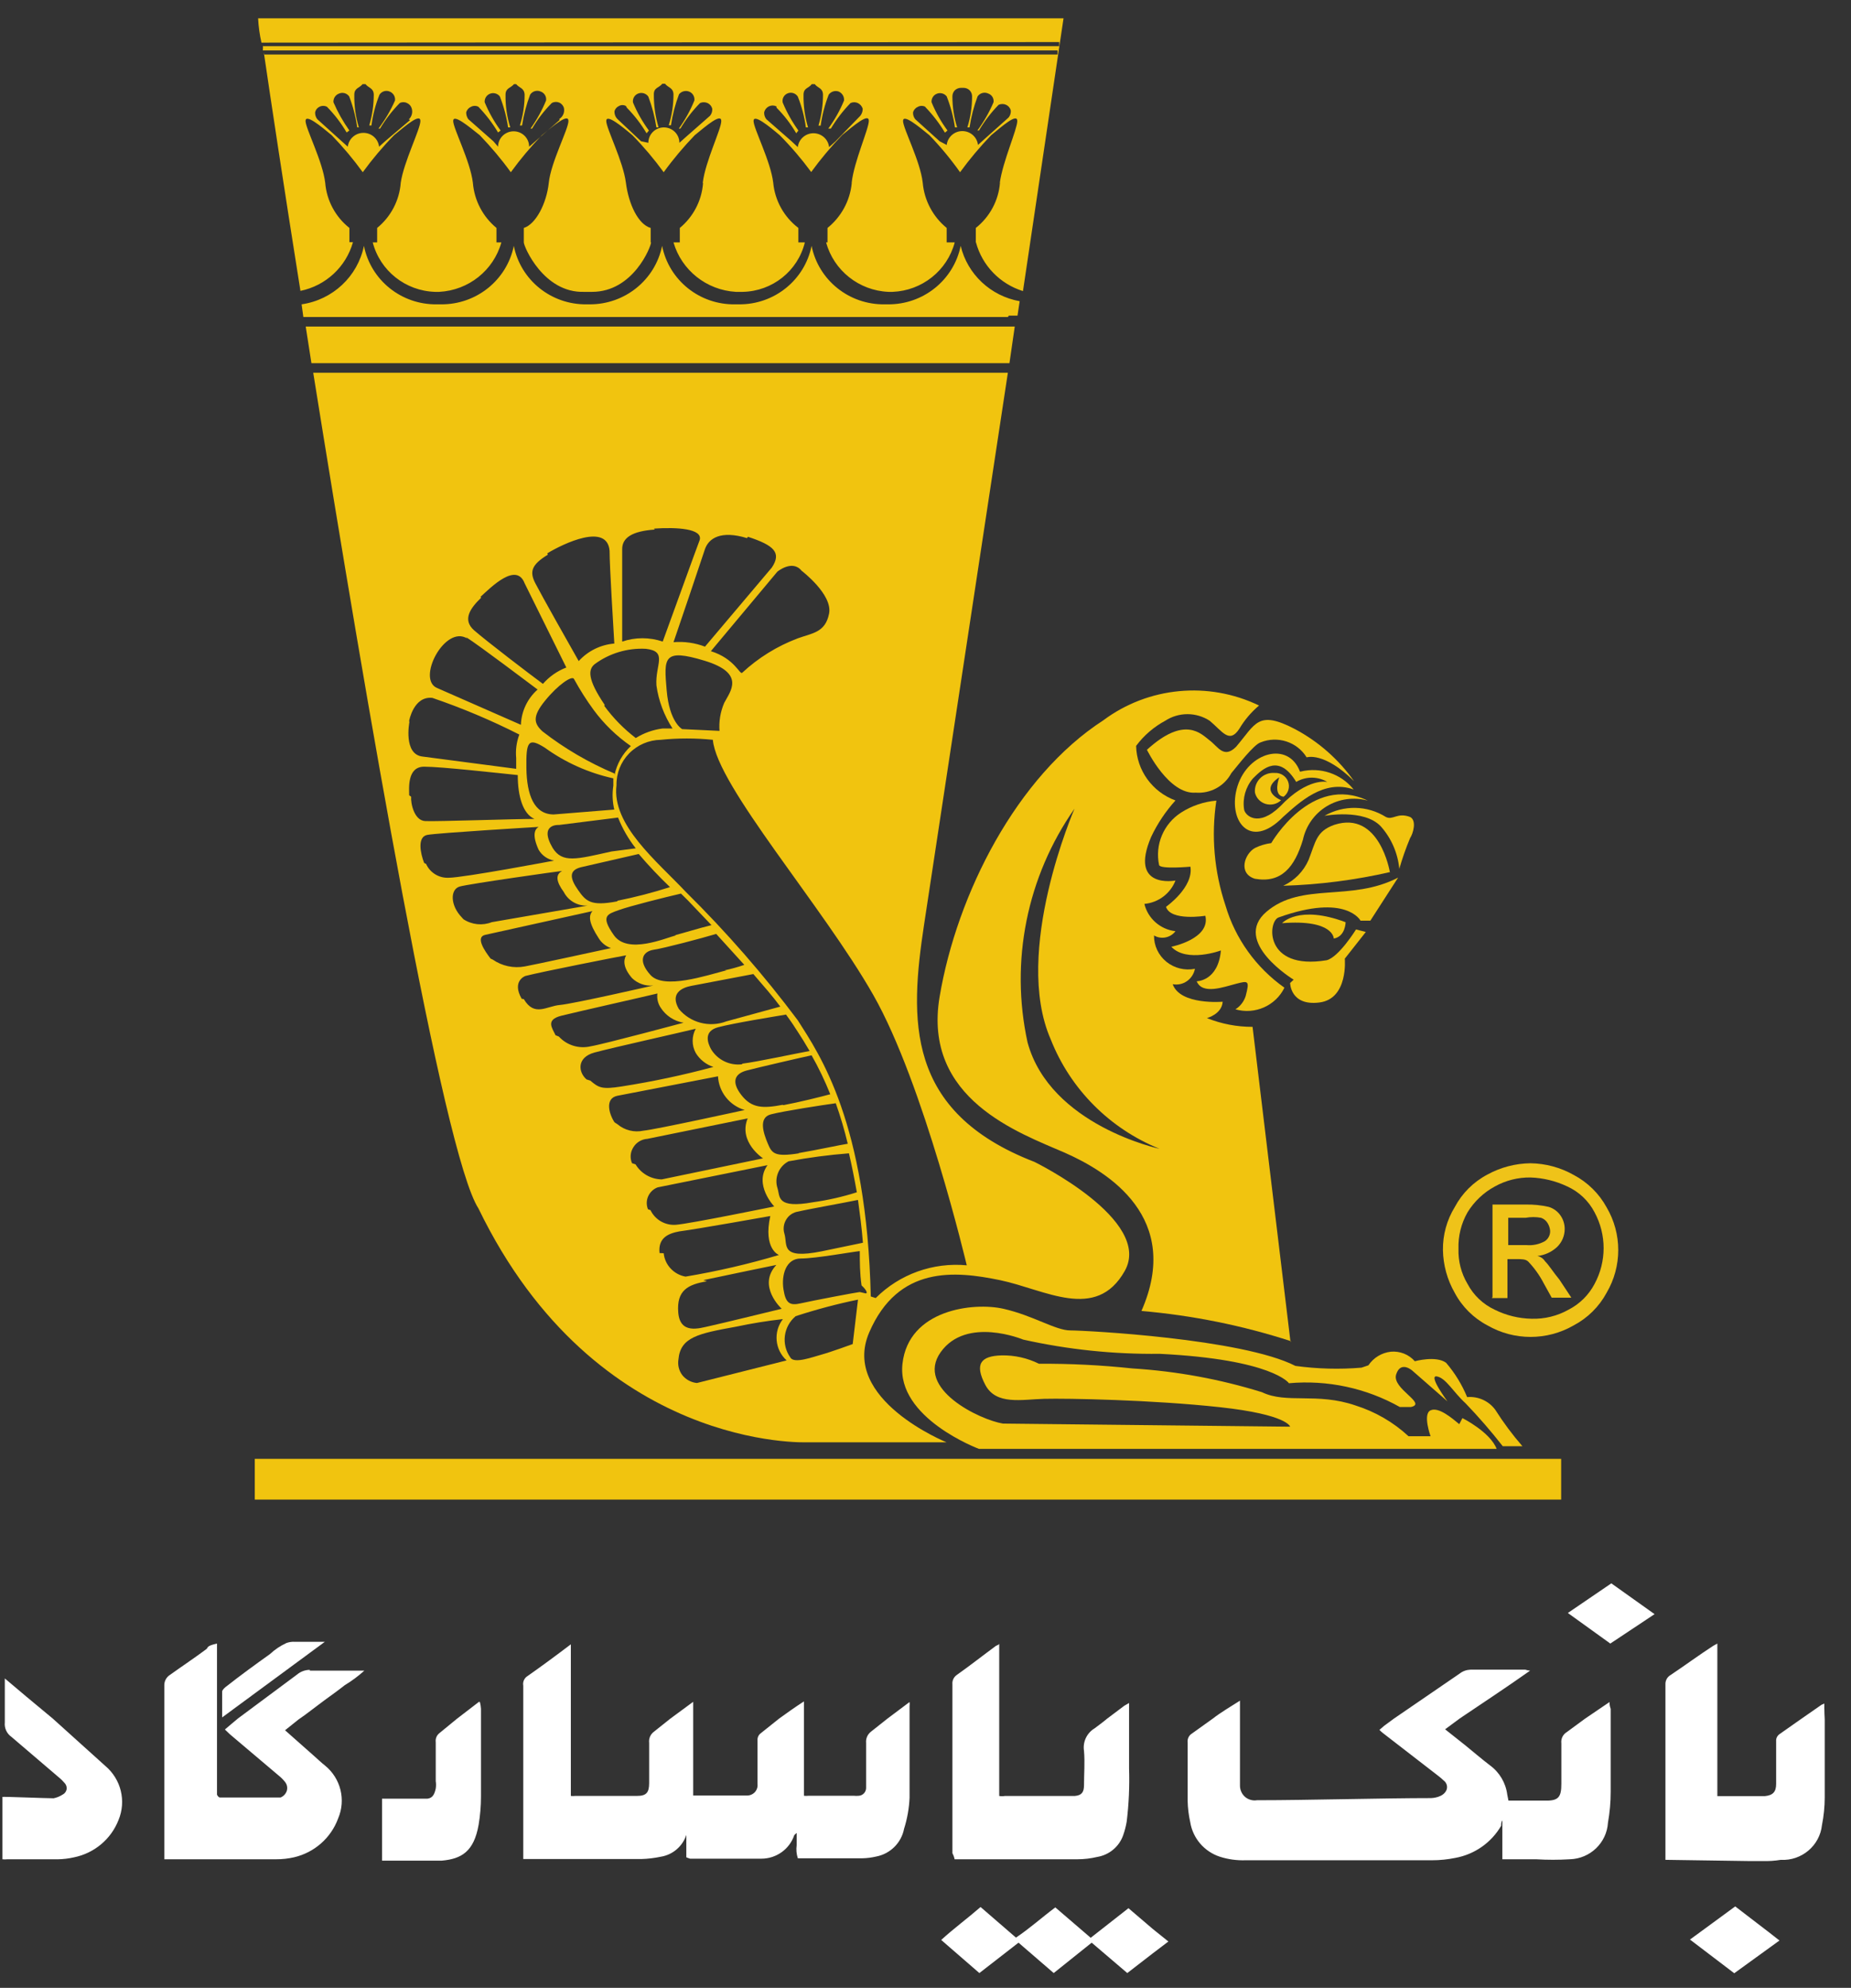 <svg xmlns="http://www.w3.org/2000/svg" width="68" height="73" viewBox="0 0 68 73">
    <rect x="0" y="0" width="68" height="73" fill="#333333" stroke="none"/>
    <g fill="none" fill-rule="evenodd">
        <g fill-rule="nonzero">
            <g>
                <g>
                    <g>
                        <path fill="#FFF" d="M33.324 62.003l-.81.608-.606.48c-.128.099-.196.255-.18.415v1.66c-.004.144-.115.264-.26.279-.066.007-.131.007-.196 0h-1.655c-.057.007-.115.007-.173 0V61.98c-.34.222-.636.43-.91.63l-.672.537c-.085.061-.131.161-.123.265v1.602c.012.108-.023.216-.096.297-.073.08-.178.126-.287.126h-1.98v-3.442l-.845.622-.593.473c-.132.095-.201.254-.18.415v1.474c0 .357-.109.472-.449.472h-2.268c-.053.007-.107.007-.16 0v-5.567c-.548.415-1.09.816-1.632 1.195-.094.08-.138.202-.116.322v6.368h4.335c.243-.007.485-.036.723-.086.438-.073.797-.382.932-.801v-.186 1.009s.123.05.137.05H27.883c.549 0 1.035-.35 1.207-.866l.087-.079v.451c-.023.161-.008.325.043.48h2.377c.17-.004.34-.026.506-.065.517-.101.92-.503 1.019-1.016.117-.369.185-.751.202-1.138V62.16c.007-.052.007-.105 0-.157zM59.04 62.003l-.896.608-.672.494c-.145.086-.224.25-.203.415v1.488c0 .465-.094.616-.542.616h-1.401l-.044-.222c-.055-.429-.284-.817-.636-1.074-.31-.236-.614-.5-.924-.75l-.723-.573.542-.401c.86-.58 1.72-1.145 2.58-1.753-.06-.006-.118-.018-.174-.036h-2.023c-.142.006-.279.056-.39.143l-2.414 1.653-.36.265-.174.15c.044.047.093.09.144.129l2.009 1.553c.073.055.143.115.21.179.102.076.146.207.108.329-.109.3-.542.315-.578.315-1.72 0-4.596.078-6.308.078h-.08c-.157.026-.319-.018-.44-.121-.12-.105-.189-.257-.188-.415v-3.12c-.361.229-.723.443-.997.658l-.81.58c-.087.074-.13.187-.115.3v2.147c.006.26.037.519.094.773.094.593.515 1.085 1.09 1.273.304.097.622.14.94.13h6.85c.289 0 .577-.03.86-.087.709-.13 1.324-.561 1.683-1.18 0-.065 0-.136.044-.2v1.43h1.235c.414.025.83.025 1.243 0 .749-.02 1.357-.604 1.402-1.345.066-.373.1-.751.1-1.13v-3.049c-.03-.08-.045-.165-.042-.25zM11.293 60.822c-.172 0-.338.061-.47.172l-2.167 1.61-.231.193-.253.215.188.179 1.785 1.51c.085.067.163.144.23.229.078.091.105.214.073.329-.036.113-.12.205-.231.25H7.99c-.057 0-.108-.093-.108-.107v-5.546c-.42.093-.31.15-.397.208-.42.315-.896.63-1.323.937-.14.085-.222.238-.216.4v6.376h4.11c.22.001.438-.023.651-.071.752-.173 1.364-.712 1.626-1.431.29-.681.094-1.47-.484-1.94-.137-.107-.253-.221-.376-.329l-1.091-.966.491-.393.253-.179.723-.544c.238-.172.477-.343.722-.536.258-.156.5-.335.723-.537h-2.002v-.029zM61.995 70.726l1.626 1.237 1.661-1.202c-.476-.379-1.12-.858-1.625-1.252l-1.662 1.217zM66.93 62.253v-.193l-.101.043-.773.537-.774.544c-.083.059-.13.156-.122.257v1.567c0 .286-.109.422-.42.451H63v-5.603l-.144.079c-.542.35-1.034.716-1.568 1.073-.127.07-.203.207-.195.35v6.44l3.027.044h.542c.222.007.445-.007.665-.043.77.042 1.437-.521 1.517-1.28.066-.333.1-.671.101-1.01v-2.862c-.007-.143-.014-.28-.014-.394zM34.979 67.777h4.516c.243 0 .486-.029.722-.085.44-.072.807-.377.954-.795.058-.163.101-.33.13-.5.08-.65.108-1.306.087-1.961v-2.397l-.174.1-.628.472c-.152.129-.311.243-.463.358-.288.173-.442.5-.39.83.036.415 0 .837 0 1.26 0 .264-.094.371-.332.393h-2.573c-.069.014-.14.014-.21 0v-5.596c0 .05-.093.065-.122.086-.477.35-.94.716-1.445 1.073-.107.078-.165.206-.152.337v6.204c.038.07.065.144.08.221zM3.779 64.35l-1.93-1.739-.982-.816-.78-.658v1.61c-.023.21.07.416.245.537l1.734 1.481c.085.069.162.146.232.229.051.062.072.143.058.222-.018.08-.07.149-.145.186-.101.066-.214.112-.332.136-.26 0-1.879-.065-1.879-.05v2.29c.058.006.116.006.173 0H2.03c.202-.003.403-.027.6-.072.744-.151 1.359-.666 1.633-1.367.291-.697.096-1.5-.484-1.989zM17.515 61.989l-.81.622-.664.544c-.093.08-.14.201-.123.322v1.431c.014.09.014.182 0 .272-.044.2-.109.35-.304.372h-1.669v2.276H16.141c.723-.065 1.179-.33 1.352-1.317.058-.343.087-.69.087-1.038v-3.22c-.005-.08-.017-.158-.036-.236l-.03-.028zM39.979 70.661l-1.3-1.116c-.5.372-.94.773-1.446 1.109l-1.3-1.123c-.477.415-.976.78-1.446 1.209l1.402 1.216 1.438-1.116 1.293 1.116 1.395-1.116 1.308 1.116.925-.715.585-.444-.571-.458-.896-.765-1.387 1.087zM57.508 58.733L59.068 59.856 60.694 58.776 59.105 57.645z" transform="translate(-1237 -15) translate(1237 15) translate(0 .5) translate(.09)"/>
                        <path fill="#FFF" d="M11.843 59.792h-1.091c-.108-.008-.216.007-.318.043-.223.103-.428.24-.607.408-.542.386-1.084.78-1.583 1.173-.072.05-.166.136-.173.2v.952l3.772-2.776z" transform="translate(-1237 -15) translate(1237 15) translate(0 .5) translate(.09)"/>
                        <g>
                            <g fill="#F1C40F">
                                <g>
                                    <path d="M29.519 1.045v.15H.263v-.057c.007.071.007.143 0 .214H29.46v.15H.3v-.07c.246 1.68.723 4.85 1.344 8.75.93-.19 1.675-.881 1.93-1.789h-.131v-.522c-.515-.408-.836-1.009-.889-1.66-.094-.794-.722-1.996-.722-2.268 0-.272.556.186.96.522.413.427.794.88 1.142 1.36.35-.48.733-.935 1.15-1.36.411-.336.967-.823.967-.522 0 .3-.614 1.51-.722 2.268-.048.647-.361 1.247-.867 1.66v.53H4.3c.27 1.043 1.204 1.784 2.291 1.817h.152c1.077-.057 1.996-.788 2.283-1.817h-.18v-.53c-.503-.415-.815-1.014-.867-1.66-.094-.794-.723-1.996-.723-2.268 0-.272.556.186.976.522.411.427.793.88 1.141 1.36.349-.48.73-.933 1.142-1.36.412-.336.975-.823.975-.522 0 .3-.643 1.51-.722 2.268-.08.759-.477 1.524-.918 1.66v.53c0 .15.723 1.86 2.211 1.817h.296c1.518 0 2.168-1.667 2.168-1.817h.824c.298 1.025 1.215 1.753 2.29 1.817h.253c1.09-.022 2.027-.768 2.283-1.817h.78c.283 1.035 1.21 1.77 2.291 1.817h.152c1.081-.043 2.008-.78 2.283-1.817h.78c.228.85.88 1.525 1.727 1.789L29.678.172H.089c.015.3.056.6.123.894l29.307-.021zM5.675 3.907l-.903.766-.239.214c-.033-.29-.28-.508-.574-.508-.295 0-.542.219-.575.508l-.224-.2-.896-.809c-.058-.073-.086-.165-.08-.257.02-.088.078-.162.16-.2.086-.044.188-.044.274 0 .28.284.522.601.723.944l.101-.072c-.231-.324-.427-.672-.585-1.037-.012-.142.074-.274.21-.322.132-.056.286-.01.368.107.142.367.24.749.296 1.138h.058c-.116-.39-.173-.796-.166-1.202 0-.25.195-.244.303-.387h.109c.108.143.296.136.303.387-.001.382-.057.763-.166 1.13h.08c.051-.387.15-.767.296-1.13.08-.124.239-.173.375-.115.133.054.213.189.195.33-.161.365-.365.71-.607 1.03h.058c.202-.34.445-.655.723-.938.084-.043.183-.043.267 0 .086.037.15.111.174.2.043.144.001.3-.109.401l.05.022zm5.491 0l-.874.766-.246.214c0-.312-.255-.565-.57-.565-.316 0-.571.253-.571.565l-.174-.2-.918-.809c-.055-.074-.083-.165-.079-.257.027-.09.093-.164.18-.2.084-.044.184-.044.268 0 .276.286.519.603.723.944l.093-.072c-.236-.32-.433-.67-.585-1.037-.012-.137.068-.265.197-.315.129-.05.276-.009.36.1.144.367.245.749.303 1.138h.08c-.123-.39-.181-.795-.174-1.202 0-.25.195-.244.31-.387h.08c.116.143.297.136.311.387 0 .383-.058.764-.173 1.13h.079c.059-.386.158-.765.296-1.13.084-.13.25-.178.39-.115.137.05.218.188.196.33-.15.363-.342.709-.571 1.03h.058c.199-.342.442-.657.722-.938.083-.048.183-.054.271-.018.088.037.154.113.177.204.031.157-.038.316-.173.401l.014.036zm2.471-.45c.278.282.52.596.723.937l.086-.1c-.236-.32-.433-.665-.585-1.031-.022-.142.06-.28.195-.33.135-.05.288-.003.369.115.138.366.237.745.296 1.13h.08c-.118-.394-.176-.804-.174-1.216 0-.25.195-.236.31-.386h.102c.116.15.296.136.31.386 0 .386-.058.77-.173 1.138h.08c.057-.388.157-.77.296-1.138.088-.108.237-.149.368-.1.135.052.215.188.196.33-.149.364-.34.71-.571 1.03h.058c.2-.34.443-.656.722-.938.087-.039.187-.039.275 0 .086.04.15.117.173.208.007.093-.021.184-.08.258l-.888.78-.239.214c0-.312-.255-.565-.57-.565-.316 0-.571.253-.571.565l-.268-.057-.867-.816c-.077-.078-.116-.185-.108-.293.026-.083.086-.15.166-.186.079-.044.174-.044.253 0l.036.064zm2.797 2.783c-.052.635-.36 1.223-.853 1.631v.53h-1.07v-.53c-.455-.129-.809-.866-.91-1.66-.101-.794-.722-1.996-.722-2.268 0-.272.563.186.96.522.417.425.8.88 1.15 1.36.348-.48.73-.933 1.141-1.36.412-.336.975-.823.975-.522 0 .3-.585 1.48-.679 2.26l.008.037zm2.702-2.784c.28.28.523.596.722.938l.08-.1c-.232-.321-.426-.667-.578-1.031-.028-.143.051-.284.188-.337.136-.053.291-.001.368.122.145.364.245.743.296 1.13h.08c-.117-.39-.173-.795-.166-1.201 0-.25.195-.236.303-.387h.109c.115.15.296.136.303.387 0 .385-.057.768-.166 1.137h.08c.054-.389.153-.77.296-1.137.082-.116.233-.163.368-.115.13.058.208.19.195.33-.15.364-.345.71-.578 1.03h.094c.204-.339.446-.654.723-.938.084-.039.182-.039.267 0 .087.042.152.117.18.208.002.093-.029.184-.086.258l-.91.937-.239.215c-.033-.29-.28-.509-.574-.509-.295 0-.542.219-.575.509l-.231-.215-.925-.809c-.058-.073-.086-.165-.08-.257.023-.094.087-.173.174-.215.087-.042.188-.042.275 0l.007.05zm2.76 2.784c-.066.639-.386 1.225-.889 1.631v.53h-1.07v-.53c-.527-.402-.862-1.003-.924-1.66-.094-.794-.723-1.996-.723-2.268 0-.272.564.186.961.522.419.422.805.874 1.157 1.352.348-.478.73-.933 1.141-1.36.412-.335.976-.822.976-.521 0 .3-.542 1.488-.629 2.268v.036zm2.702-2.812c.277.286.52.603.723.944l.094-.079c-.237-.32-.433-.67-.585-1.037-.013-.137.067-.265.196-.315.13-.05.276-.009.36.1.144.367.246.749.303 1.138h.08c-.115-.369-.174-.752-.174-1.138 0-.082.03-.161.087-.222.06-.059.14-.092.224-.093h.101c.084 0 .165.034.224.093.057.06.088.14.087.222 0 .386-.058.77-.173 1.138h.08c.058-.389.157-.77.295-1.138.086-.126.252-.172.39-.107.135.046.218.182.196.322-.157.367-.356.715-.593 1.037h.058c.201-.342.444-.66.722-.944.088-.04.188-.04.275 0 .086.04.15.116.173.207.007.093-.021.185-.08.258l-.888.794-.238.215c-.033-.29-.28-.509-.575-.509-.294 0-.541.22-.574.509l-.26-.136-.896-.809c-.058-.073-.087-.165-.08-.257.027-.09.094-.164.181-.2.084-.044.184-.044.267 0v.007zm2.746 2.776c-.05.653-.372 1.257-.889 1.667v.53h-1.07v-.53c-.506-.414-.823-1.012-.88-1.66-.087-.794-.723-1.996-.723-2.268 0-.272.556.186.968.522.41.425.786.88 1.127 1.36.349-.48.73-.933 1.142-1.36.412-.336.96-.823.96-.522 0 .3-.534 1.488-.642 2.268l.007-.007z" transform="translate(-1237 -15) translate(1237 15) translate(0 .5) translate(.09) translate(8.757) translate(.546)"/>
                                    <path d="M27.67 11.091h.317l.08-.53c-1.067-.19-1.918-.988-2.168-2.032-.256 1.258-1.378 2.159-2.674 2.147h-.122c-1.3.018-2.427-.885-2.681-2.147-.253 1.257-1.372 2.158-2.666 2.147h-.145c-1.3.021-2.429-.883-2.68-2.147-.256 1.255-1.374 2.155-2.667 2.147h-.108c-1.298.017-2.422-.886-2.673-2.147-.257 1.258-1.378 2.159-2.674 2.147H6.65c-1.297.017-2.422-.886-2.673-2.147-.23 1.123-1.146 1.982-2.29 2.147l.064.465h25.882l.036-.05zM27.908 11.492L1.838 11.492 2.048 12.837 27.691 12.837 27.886 11.492z" transform="translate(-1237 -15) translate(1237 15) translate(0 .5) translate(.09) translate(8.757) translate(.546)"/>
                                </g>
                                <path d="M40.896 28.186c-.561-.796-1.304-1.45-2.167-1.91-1.373-.716-1.445-.194-2.168.65-.448.444-.657 0-.968-.236-.31-.236-.91-.93-2.305.344 0 0 .802 1.653 1.792 1.574.541.042 1.055-.24 1.308-.716.23-.272.823-1.051 1.076-1.13.624-.252 1.34-.019 1.691.55 0 0 .636-.221 1.741.874zM41.402 28.901c-.51-.141-1.058-.066-1.51.208-.45.274-.765.72-.874 1.23-.304 1.002-.788 1.603-1.763 1.432-.629-.194-.383-.916 0-1.13.188-.093.391-.153.6-.18 0 0 1.466-2.554 3.547-1.56z" transform="translate(-1237 -15) translate(1237 15) translate(0 .5) translate(.09) translate(8.757)"/>
                                <path d="M39.813 29.46s1.445-.272 2.066.386c.387.436.625.982.68 1.56.11-.384.243-.762.397-1.13.108-.158.253-.645 0-.774-.47-.179-.629.13-.89 0-.683-.43-1.553-.447-2.253-.043z" transform="translate(-1237 -15) translate(1237 15) translate(0 .5) translate(.09) translate(8.757)"/>
                                <path d="M42.211 31.52s-.375-2.268-2.037-1.731c-.672.236-.687.63-.947 1.288-.182.419-.514.758-.932.951 1.329-.04 2.65-.21 3.945-.508h-.029zM41.496 33.31h-.361s-.52-1.01-2.999-.123c-.412.115-.57 1.961 1.756 1.575.448-.115 1.077-1.13 1.077-1.13l.36.092-.772.98s.137 1.475-.932 1.61c-1.07.136-1.077-.715-1.077-.715l.13-.122s-2.29-1.395-.997-2.497c1.293-1.102 3.1-.35 4.834-1.252l-1.019 1.581z" transform="translate(-1237 -15) translate(1237 15) translate(0 .5) translate(.09) translate(8.757)"/>
                                <path d="M40.586 33.366s0 .523-.434.601c0 0 0-.715-1.9-.565 0 0 .6-.687 2.334-.036zM38.15 28.043s-.252.665.16.715c.173-.13.24-.358.162-.56-.076-.2-.278-.328-.495-.313-.196-.015-.389.055-.528.193s-.21.329-.194.523c.044.202.197.364.397.422.199.058.414.006.564-.136 0 0-.831-.336-.065-.844z" transform="translate(-1237 -15) translate(1237 15) translate(0 .5) translate(.09) translate(8.757)"/>
                                <path d="M38.91 27.835c-.427-1.13-1.894-.715-2.291.522-.398 1.238.433 2.412 1.676 1.138.578-.515 1.489-1.395 2.587-1.002-.463-.58-1.227-.837-1.951-.658h-.022zm-.723 1.274c-.824.801-1.3.329-1.33.114-.062-.408.057-.822.325-1.137.39-.394.969-.895 1.59.128.352-.208.79-.208 1.142 0 0 0-.723-.171-1.727.895z" transform="translate(-1237 -15) translate(1237 15) translate(0 .5) translate(.09) translate(8.757)"/>
                                <path d="M38.563 48.787l-1.395-11.578c-.575.001-1.144-.108-1.676-.322 0 0 .549-.143.578-.601 0 0-1.561.136-1.836-.644.185.036.376-.006.528-.115.151-.107.255-.269.289-.45-.37.073-.755-.021-1.048-.258-.292-.237-.46-.592-.455-.966.264.155.605.087.788-.157-.556-.064-1.012-.464-1.142-1.002.514-.048.957-.38 1.142-.859 0 0-1.727.336-.89-1.61.23-.484.53-.932.89-1.33-.852-.312-1.425-1.106-1.446-2.004.284-.382.65-.697 1.07-.923.496-.323 1.137-.323 1.633 0 .47.393.722.858 1.09.293.191-.322.436-.61.723-.852-1.859-.899-4.07-.689-5.722.544-3.18 2.054-5.376 6.376-6.012 10.147-.636 3.77 2.948 5.009 4.581 5.724 1.633.716 4.335 2.405 2.833 5.818 1.867.161 3.71.533 5.491 1.109l-.014.036zM28.902 37.78c-.65-2.975-.025-6.084 1.727-8.586 0 0-2.29 5.252-.874 8.479.72 1.823 2.165 3.274 3.995 4.014 0 0-4.017-.858-4.848-3.907z" transform="translate(-1237 -15) translate(1237 15) translate(0 .5) translate(.09) translate(8.757)"/>
                                <path d="M42.985 51.17h-.405c-1.237-.696-2.659-1.001-4.075-.874 0 0-.593-.873-4.747-1.08-1.687.02-3.37-.155-5.015-.522 0 0-2.088-.873-3.035.465-.946 1.338 1.445 2.483 2.29 2.619l10.55.114s-.087-.444-2.572-.715c-2.486-.272-5.636-.33-6.46-.308-.824.021-1.77.243-2.167-.515-.398-.759-.174-1.06.6-1.08.475-.01.946.096 1.372.307 1.146-.007 2.292.05 3.432.172 1.617.1 3.216.393 4.762.873.903.436 2.016 0 3.432.486.727.228 1.394.615 1.95 1.13h.81s-.296-.815 0-.95c.296-.137.795.292 1.055.507l.116-.222s1.018.508 1.257 1.13H27.117s-3.034-1.13-2.81-3.126c.224-1.997 2.615-2.268 3.713-2.018 1.099.25 1.908.794 2.457.794.55 0 6.308.3 8.266 1.303.804.11 1.619.132 2.428.064l.253-.086c.187-.279.488-.462.824-.5.333-.03.66.1.881.35 0 0 .78-.215 1.149.057.323.377.584.802.773 1.26.403-.035.795.141 1.033.465.298.47.631.917.997 1.338h-.722c-.428-.548-.884-1.073-1.366-1.575-.448-.407-.722-.93-1.055-.987-.332-.057.39.916.39.916l-1.293-1.13s-.426-.38-.592.142c-.167.523 1.156 1.067.542 1.195zM35.838 28.901c-.194 1.29-.08 2.605.333 3.843.358 1.221 1.122 2.288 2.168 3.027-.324.664-1.085 1-1.8.794.18-.114.312-.286.376-.487.152-.58.094-.565-.354-.45-.448.114-1.236.415-1.445-.093 0 0 .788 0 .889-1.131 0 0-1.258.465-1.821-.136 0 0 1.445-.286 1.25-1.138 0 0-1.28.208-1.445-.329 0 0 1.019-.715.896-1.474 0 0-1.091.1-1.15-.057-.16-.748.162-1.516.81-1.932.389-.248.833-.398 1.293-.437zM.513 53.073H48.505V54.569H.513z" transform="translate(-1237 -15) translate(1237 15) translate(0 .5) translate(.09) translate(8.757)"/>
                                <path d="M29.155 42.168c-4.762-1.84-4.581-5.238-4.054-8.716l3.078-20.264H2.66c1.95 12.164 4.776 28.693 6.07 30.69 4.335 8.937 12.088 8.587 12.088 8.587h5.108s-3.902-1.575-2.84-4.036c1.063-2.462 3.15-2.261 4.805-1.918 1.655.344 3.526 1.531 4.581-.336 1.055-1.868-3.316-4.007-3.316-4.007zM20.6 20.458s1.149.873 1.011 1.574c-.137.701-.62.716-1.148.909-.759.286-1.454.716-2.045 1.266-.087.079-.275-.522-1.15-.794l2.443-2.92s.55-.457.889-.035zm-3.013 5.882l-1.373-.065s-.47-.243-.57-1.43c-.102-1.189-.138-1.546 1.394-1.081 1.532.465.932 1.137.722 1.545-.144.332-.203.693-.173 1.052v-.021zm3.44 17.309c-1.352.243-1.215-.2-1.309-.508-.128-.385.043-.806.405-.995.734-.137 1.474-.235 2.218-.293.101.43.195.901.29 1.431-.524.167-1.06.289-1.605.365zm1.647-.079c.065.487.137 1.01.18 1.567l-1.517.315c-1.54.308-1.243-.236-1.366-.644-.055-.175-.031-.366.065-.522.095-.16.257-.267.441-.294.318-.078 1.727-.329 2.168-.422h.029zm-2.168-1.717c-.903.143-.997 0-1.149-.365-.152-.365-.354-.945.116-1.066.47-.122 1.914-.344 2.384-.408.173.488.32.985.44 1.488-.288.043-1.068.215-1.813.344l.022.007zm-.593-1.782c-.722.136-1.141.136-1.524-.358-.383-.493-.239-.787.195-.901.434-.115 2.016-.48 2.384-.558.262.46.49.939.687 1.43-.347.094-1.149.294-1.727.401l-.015-.014zm-1.495-1.488c-.463.058-.916-.165-1.15-.566-.1-.193-.295-.644.268-.794.564-.15 2.023-.386 2.493-.465.123.172.239.33.332.48l.094.143c.138.207.282.443.441.715-.419.072-1.93.4-2.478.465v.022zm-.585-1.574c-.62.234-1.322.05-1.742-.458-.332-.573.116-.78.448-.845l2.29-.436c.376.436.723.83.99 1.195l-1.986.544zm0-1.875c-.723.186-2.29.715-2.782.172-.492-.544-.268-.873.123-.93.39-.058 1.74-.416 2.29-.58l1.033 1.137c-.236.081-.478.148-.722.2h.058zm-1.836-1.288c-.397.1-1.784.715-2.29 0-.506-.716-.239-.773.173-.923.412-.15 1.705-.473 2.29-.608l.254.25.867.909c-.42.1-1.04.293-1.352.372h.058zM13.83 32.6c-.976.186-1.15 0-1.445-.422-.297-.423-.34-.716.108-.83l2.124-.487c.362.424.746.83 1.149 1.216-.633.204-1.277.37-1.93.501l-.006.022zm-.21-1.832c-1.286.286-1.814.444-2.168-.136-.52-.894.239-.837.239-.837l2.168-.272c.16.406.38.787.65 1.13l-.889.115zm.108-1.539l-2.232.18c-.723 0-.99-.716-1.005-1.697-.014-.98.065-1.137.672-.758.753.545 1.612.93 2.522 1.13v.265c-.047.305-.032.617.043.916v-.036zm0-1.323c-.946-.399-1.835-.918-2.644-1.546-.318-.293-.383-.544.094-1.13.477-.587.997-.938 1.062-.795.216.395.457.775.723 1.138.378.512.84.96 1.365 1.324-.306.286-.515.658-.6 1.066v-.057zm-.36-2.52c-.644-.95-.608-1.301-.37-1.495.541-.4 1.206-.6 1.88-.565.823.093.339.587.39 1.345.079.564.281 1.103.592 1.582h-.369c-.349.045-.684.165-.982.35-.44-.337-.83-.734-1.156-1.18l.014-.036zm5.26-6.174c.968.315 1.242.586.88 1.13l-2.456 2.905c-.368-.14-.763-.197-1.156-.164.217-.63 1.012-2.977 1.149-3.4.137-.421.592-.715 1.553-.421l.03-.05zm-3.454-.3c.845-.058 1.806 0 1.683.421l-.217.587-1.141 3.141c-.483-.164-1.007-.164-1.489 0v-3.399c0-.407.354-.658 1.2-.715l-.036-.036zm-3.917.908c.607-.365 2.204-1.13 2.29-.093 0 .572.138 2.77.174 3.406-.503.042-.97.272-1.308.644-.318-.558-1.38-2.44-1.596-2.862-.217-.422-.138-.68.462-1.045l-.022-.05zm-2.45 1.596c.391-.358 1.316-1.288 1.62-.494l1.531 3.091c-.332.127-.627.334-.86.601-.448-.329-2.08-1.574-2.529-1.968-.448-.393-.122-.83.26-1.195l-.021-.035zm-.534 1.48c.557.359 2.29 1.675 2.63 1.926-.374.33-.596.798-.614 1.295l-3.063-1.345c-.795-.301.267-2.34 1.09-1.825l-.043-.05zm-2.088 3.07s.166-.915.853-.837c1.095.374 2.162.823 3.193 1.346-.103.276-.143.572-.115.865v.394l-3.432-.45c-.723-.072-.492-1.26-.492-1.26l-.007-.057zm0 2.741c0-.236-.087-1.052.55-1.052.635 0 2.73.236 3.439.308 0 .794.195 1.431.614 1.61-.723 0-3.613.1-4.018.079-.404-.022-.534-.659-.513-.895l-.072-.05zm.55 2.483c-.138-.35-.261-.959.115-1.03.376-.072 4.09-.294 4.09-.294-.152.093-.239.315 0 .838.12.21.33.357.57.4 0 0-3.33.63-3.88.63-.354.015-.681-.187-.824-.508l-.072-.036zm1.38 1.996c-.427-.443-.427-1.03-.073-1.13.354-.1 3.707-.573 3.764-.573-.26.136-.216.401.058.773.166.324.509.52.875.501l-3.52.608c-.343.135-.731.095-1.04-.107l-.065-.072zm1.061 1.517c-.216-.279-.57-.794-.195-.873l3.938-.872c-.152.171-.137.436.231 1.001.103.167.262.294.448.358-.6.129-2.832.615-3.164.673-.411.077-.836-.013-1.178-.25l-.08-.037zm1.142 1.475c-.376-.659.137-.838.137-.838.578-.15 3.44-.715 3.7-.758-.101.179-.116.45.217.837.206.2.492.3.78.272 0 0-2.94.673-3.432.715-.492.043-.932.444-1.323-.214l-.079-.014zm1.243 1.338c-.116-.258-.383-.566.217-.716.6-.15 3.121-.716 3.526-.816-.025.183.019.37.122.523.188.293.493.494.839.55 0 0-2.934.788-3.41.866-.428.102-.877-.035-1.171-.357l-.123-.05zm1.141 1.624c-.31-.265-.368-.809.29-.988.657-.178 3.258-.758 3.72-.873-.151.277-.151.611 0 .888.148.243.379.426.65.515-1.11.299-2.236.538-3.373.716-.723.114-.839.05-1.15-.215l-.137-.043zm1.026 1.574c-.195-.293-.368-.873.102-.973l3.7-.716c.03.577.423 1.073.982 1.238 0 0-3.266.716-3.721.759-.338.073-.691-.014-.954-.236l-.109-.072zm.644 1.503c-.083-.192-.064-.412.05-.587.11-.18.302-.294.513-.308l3.685-.751c-.354.866.564 1.467.564 1.467l-3.721.773c-.395-.007-.759-.215-.961-.551l-.13-.043zm.585 1.689c-.061-.153-.059-.324.008-.474.066-.15.191-.269.346-.328l4.039-.816c-.52.716.246 1.517.246 1.517s-3.107.637-3.613.673c-.393.029-.763-.184-.932-.537l-.094-.035zm.426 1.61c-.058-.544.296-.716.723-.795.664-.086 3.345-.565 3.345-.565-.267 1.216.318 1.431.318 1.431-1.126.335-2.272.6-3.432.794-.43-.077-.758-.427-.802-.858l-.152-.007zm1.611.994c.723-.157 2.681-.558 2.681-.558-.723.773.195 1.61.195 1.61s-2.29.558-2.659.637c-.368.079-1.076.315-1.141-.501-.066-.816.36-1.03 1.054-1.145l-.13-.043zm-.238 3.778c-.21-.02-.403-.123-.535-.286-.126-.165-.178-.375-.144-.58.072-.815.722-.951 2.117-1.202.568-.121 1.142-.214 1.72-.279-.357.465-.298 1.123.137 1.517l-3.295.83zm5.723-1.43s-.824.3-1.142.386c-.318.085-1.012.35-1.149.107-.342-.48-.258-1.138.195-1.517.751-.245 1.516-.449 2.29-.608l-.194 1.631zm.26-1.911c-.065 0-1.763.322-2.168.415-.405.093-.556 0-.636-.516-.08-.515.087-1.13.636-1.13.55 0 1.915-.25 2.168-.272 0 .4 0 .816.065 1.26.216.2.216.3.151.293l-.216-.05zm.404.164c-.151-6.397-1.878-8.88-2.68-10.14-1.25-1.67-2.625-3.246-4.112-4.715-1.062-1.13-2.73-2.461-2.55-3.921-.008-.435.159-.854.464-1.167.305-.313.723-.493 1.161-.5.637-.065 1.279-.065 1.915 0 .145 1.688 4.04 6.11 5.896 9.374 1.857 3.262 3.432 9.924 3.432 9.924-1.24-.116-2.468.325-3.345 1.202l-.18-.057z" transform="translate(-1237 -15) translate(1237 15) translate(0 .5) translate(.09) translate(8.757)"/>
                            </g>
                            <path fill="#EFC319" d="M47.378 42.218c.558.008 1.104.156 1.59.43.51.27.93.683 1.206 1.187.571.97.571 2.17 0 3.141-.274.508-.694.924-1.207 1.195-.98.566-2.192.566-3.172 0-.512-.27-.93-.686-1.2-1.195-.275-.48-.424-1.021-.433-1.574-.007-.555.143-1.1.434-1.574.27-.509.687-.925 1.2-1.195.484-.266 1.028-.408 1.582-.415zm0 .522c-.458-.006-.909.108-1.308.33-.414.223-.76.552-1.005.951-.232.408-.347.87-.332 1.338-.014.452.1.899.332 1.288.22.418.574.752 1.005.952.42.208.881.32 1.351.329.472.014.94-.1 1.351-.33.412-.21.748-.543.961-.95.443-.821.443-1.807 0-2.627-.217-.42-.571-.755-1.004-.952-.423-.201-.883-.313-1.351-.329zm-1.395 4.387v-3.392h1.2c.291-.008.582.021.867.086.18.055.336.172.44.329.095.142.145.309.145.48.001.25-.1.49-.282.665-.199.184-.452.299-.722.329.116.023.218.093.281.193.152.15.29.386.528.673l.44.665h-.722l-.29-.522c-.15-.292-.343-.562-.57-.802-.094-.093-.238-.093-.433-.093h-.333v1.431h-.57l.021-.042zm.57-1.904h.673c.236.022.473-.028.68-.143.128-.086.203-.232.194-.386-.009-.1-.041-.195-.094-.28-.054-.09-.138-.158-.238-.193-.189-.035-.382-.035-.571 0h-.636v1.01l-.007-.008z" transform="translate(-1237 -15) translate(1237 15) translate(0 .5) translate(.09) translate(8.757)"/>
                        </g>
                    </g>
                </g>
            </g>
        </g>
    </g>
</svg>
